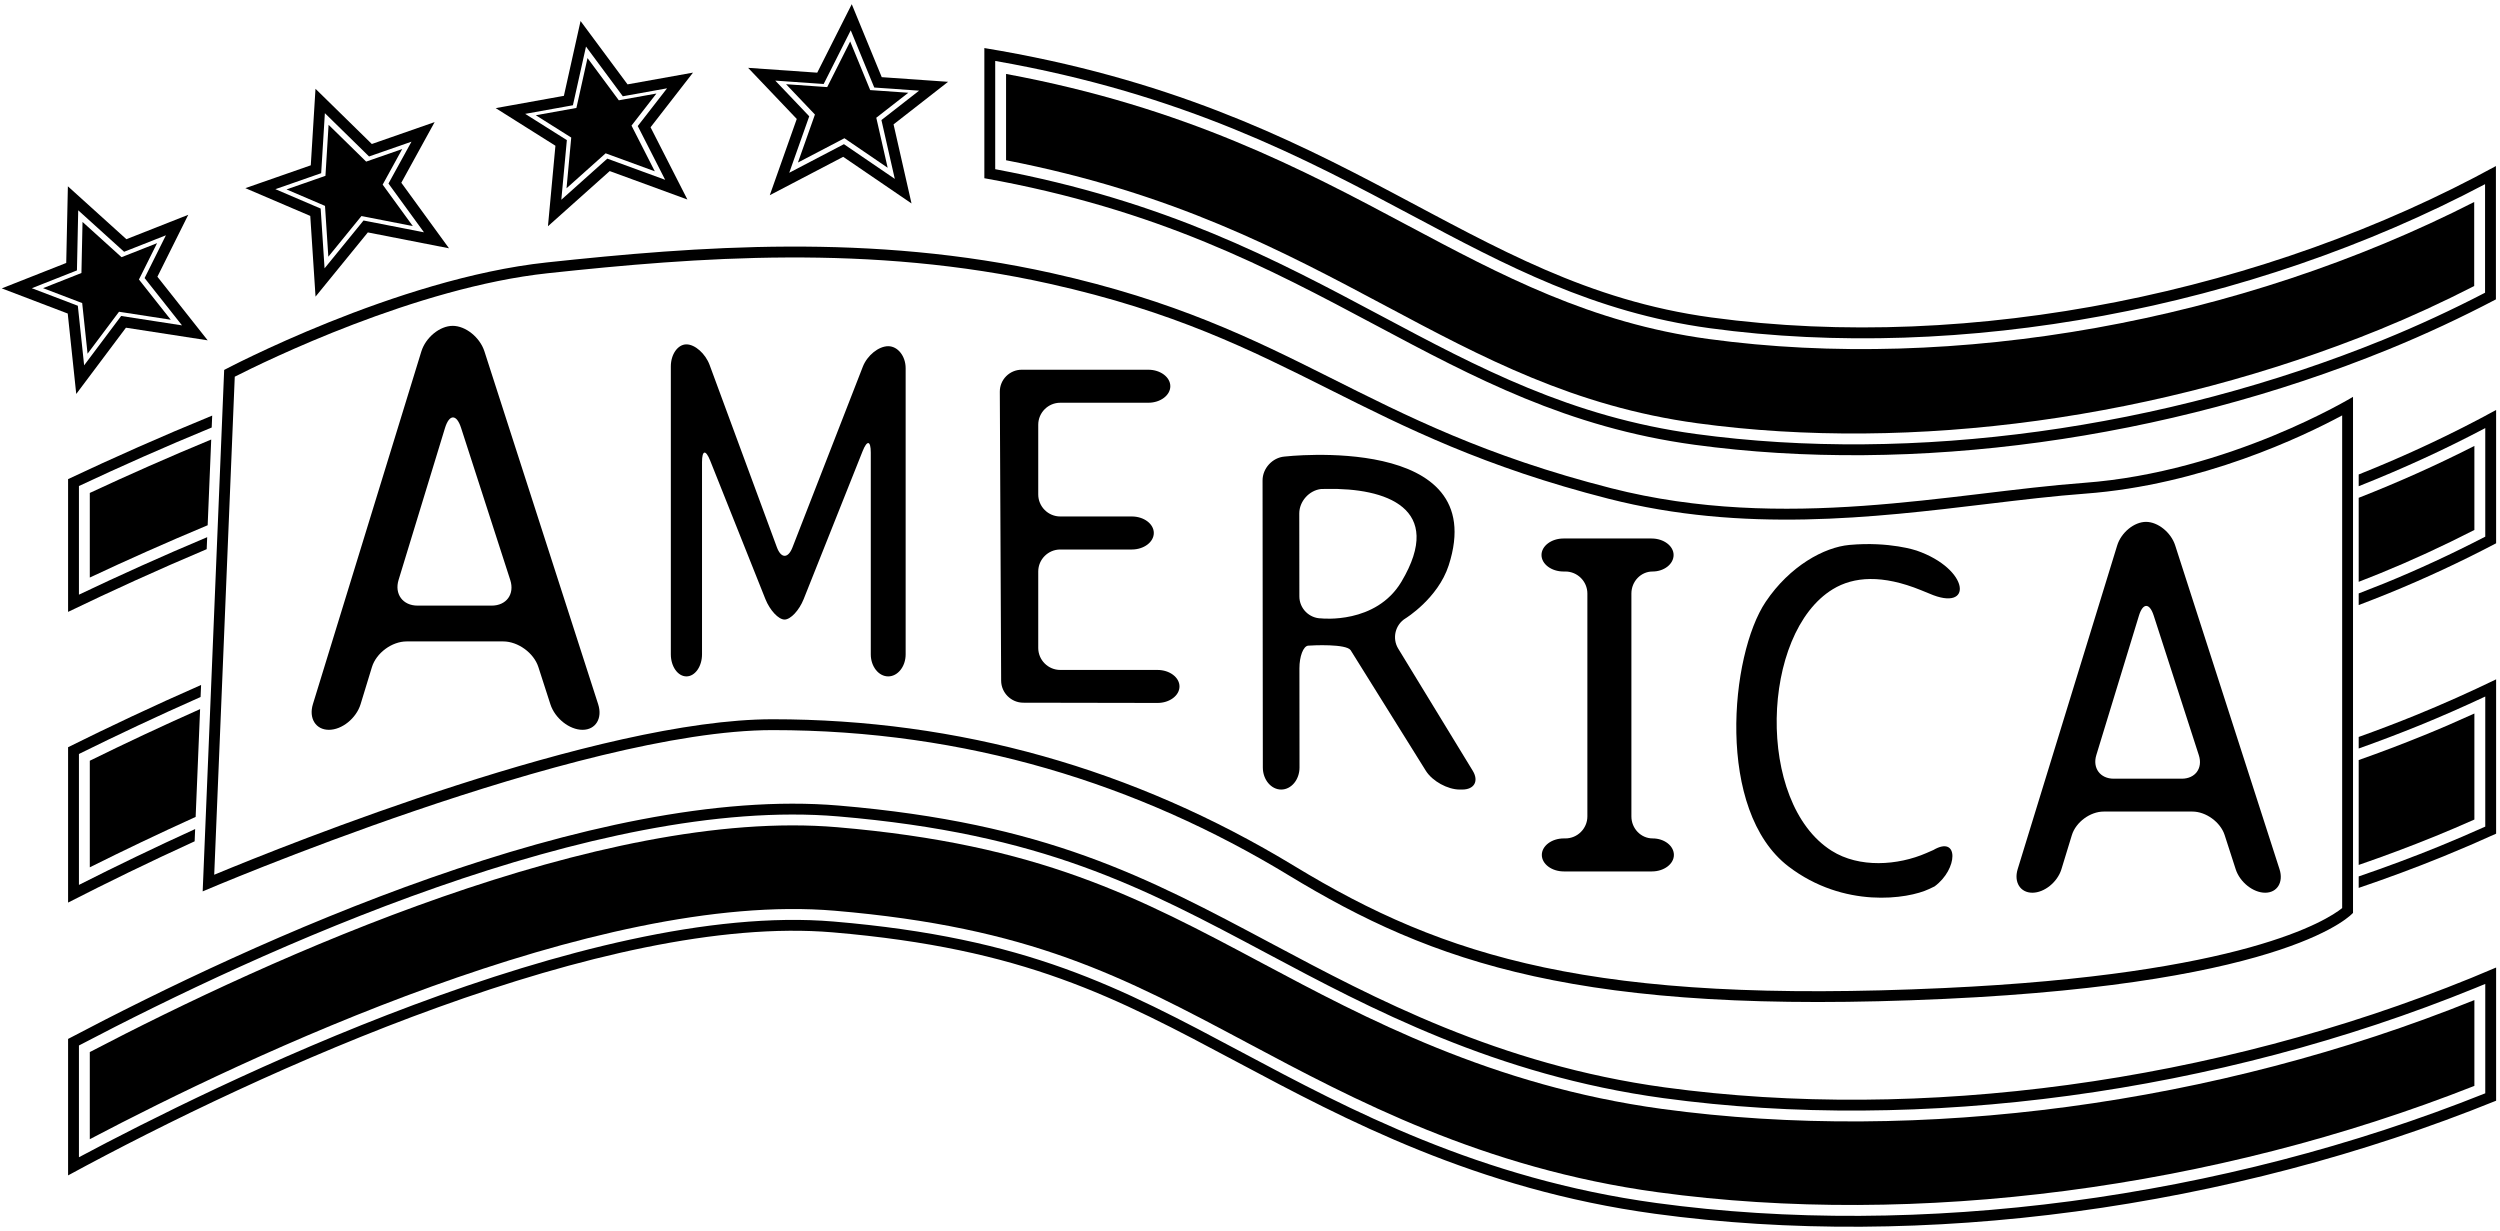 <?xml version="1.0" encoding="UTF-8"?>
<svg xmlns="http://www.w3.org/2000/svg" xmlns:xlink="http://www.w3.org/1999/xlink" width="528pt" height="260pt" viewBox="0 0 528 260" version="1.1">
<g id="surface1">
<path style=" stroke:none;fill-rule:nonzero;fill:rgb(0%,0%,0%);fill-opacity:1;" d="M 26.598 69.211 L 43.863 71.879 L 33.242 58.445 L 39.762 45.363 L 26.695 50.52 L 14.336 39.348 L 13.988 55.535 L 0.375 60.906 L 14.305 66.219 L 16.102 83.207 Z M 6.719 60.871 L 14.832 57.668 L 16.25 57.109 L 16.281 55.586 L 16.52 44.414 L 25.156 52.223 L 26.211 53.176 L 27.535 52.656 L 35.039 49.691 L 31.188 57.422 L 30.539 58.723 L 31.441 59.867 L 38.441 68.719 L 26.945 66.945 L 25.586 66.734 L 24.762 67.836 L 17.77 77.16 L 16.586 65.977 L 16.438 64.578 L 15.121 64.074 L 6.719 60.871 "/>
<path style=" stroke:none;fill-rule:nonzero;fill:rgb(0%,0%,0%);fill-opacity:1;" d="M 17.484 65.199 L 18.492 74.703 L 24.434 66.777 L 25.137 65.844 L 26.293 66.02 L 36.062 67.527 L 30.113 60.004 L 29.344 59.031 L 29.898 57.926 L 33.172 51.355 L 26.793 53.875 L 25.668 54.316 L 24.77 53.508 L 17.43 46.871 L 17.227 56.363 L 17.199 57.66 L 15.992 58.137 L 9.098 60.859 L 16.242 63.582 L 17.359 64.008 L 17.484 65.199 "/>
<path style=" stroke:none;fill-rule:nonzero;fill:rgb(0%,0%,0%);fill-opacity:1;" d="M 115.727 47.785 L 128.77 36.129 L 145.176 42.137 L 137.398 26.879 L 146.363 15.336 L 132.535 17.82 L 122.613 4.438 L 119.094 20.242 L 104.691 22.836 L 117.305 30.781 Z M 110.914 24.047 L 119.5 22.5 L 121 22.23 L 121.332 20.742 L 123.762 9.836 L 130.691 19.188 L 131.539 20.332 L 132.941 20.078 L 140.883 18.652 L 135.586 25.473 L 134.691 26.621 L 135.355 27.918 L 140.48 37.977 L 129.559 33.977 L 128.266 33.504 L 127.238 34.418 L 118.551 42.188 L 119.59 30.992 L 119.719 29.59 L 118.527 28.84 L 110.914 24.047 "/>
<path style=" stroke:none;fill-rule:nonzero;fill:rgb(0%,0%,0%);fill-opacity:1;" d="M 120.645 29.051 L 120.535 30.242 L 119.652 39.762 L 127.039 33.156 L 127.91 32.379 L 129.008 32.781 L 138.293 36.18 L 133.938 27.633 L 133.375 26.531 L 134.133 25.551 L 138.637 19.754 L 131.887 20.969 L 130.695 21.184 L 129.973 20.211 L 124.082 12.262 L 122.02 21.531 L 121.734 22.797 L 120.461 23.027 L 113.164 24.34 L 119.633 28.414 L 120.645 29.051 "/>
<path style=" stroke:none;fill-rule:nonzero;fill:rgb(0%,0%,0%);fill-opacity:1;" d="M 162.578 41.227 L 178.082 33.121 L 192.512 42.969 L 188.719 26.27 L 200.238 17.277 L 186.223 16.297 L 179.891 0.887 L 172.598 15.348 L 158 14.328 L 168.277 25.121 Z M 163.738 17.027 L 172.438 17.633 L 173.961 17.738 L 174.648 16.379 L 179.676 6.402 L 184.102 17.172 L 184.645 18.484 L 186.062 18.586 L 194.113 19.148 L 187.305 24.461 L 186.156 25.355 L 186.48 26.777 L 188.98 37.781 L 179.375 31.227 L 178.238 30.449 L 177.02 31.086 L 166.688 36.488 L 170.441 25.887 L 170.91 24.562 L 169.941 23.539 L 163.738 17.027 "/>
<path style=" stroke:none;fill-rule:nonzero;fill:rgb(0%,0%,0%);fill-opacity:1;" d="M 172.113 24.191 L 171.715 25.316 L 168.523 34.328 L 177.305 29.738 L 178.34 29.195 L 179.309 29.855 L 187.473 35.43 L 185.348 26.074 L 185.07 24.867 L 186.051 24.105 L 191.836 19.59 L 184.992 19.109 L 183.785 19.027 L 183.324 17.906 L 179.562 8.758 L 175.289 17.234 L 174.703 18.395 L 173.41 18.305 L 166.016 17.785 L 171.289 23.324 L 172.113 24.191 "/>
<path style=" stroke:none;fill-rule:nonzero;fill:rgb(0%,0%,0%);fill-opacity:1;" d="M 42.469 144.664 C 32.387 149.09 22.922 153.566 14.379 157.812 L 14.379 190.625 C 22.379 186.531 31.395 182.117 41.109 177.684 L 41.215 175.094 C 32.641 179 24.406 182.98 16.672 186.891 L 16.672 159.238 C 24.715 155.266 33.344 151.195 42.363 147.207 L 42.469 144.664 "/>
<path style=" stroke:none;fill-rule:nonzero;fill:rgb(0%,0%,0%);fill-opacity:1;" d="M 498.156 155.645 L 498.156 158.086 C 502.508 156.535 506.82 154.898 511.078 153.168 C 515.633 151.312 520.262 149.273 524.887 147.105 L 524.887 174.578 C 521.652 176.027 518.402 177.43 515.188 178.738 C 509.594 181.02 503.906 183.133 498.156 185.102 L 498.156 187.523 C 504.203 185.473 510.18 183.258 516.055 180.863 C 519.836 179.324 523.543 177.723 527.18 176.07 L 527.18 143.477 C 521.66 146.148 516.012 148.684 510.215 151.043 C 506.238 152.66 502.215 154.191 498.156 155.645 "/>
<path style=" stroke:none;fill-rule:nonzero;fill:rgb(0%,0%,0%);fill-opacity:1;" d="M 41.32 172.531 L 42.262 149.762 C 34.102 153.387 26.289 157.066 18.965 160.668 L 18.965 183.176 C 26.035 179.648 33.527 176.062 41.32 172.531 "/>
<path style=" stroke:none;fill-rule:nonzero;fill:rgb(0%,0%,0%);fill-opacity:1;" d="M 522.59 173.086 L 522.59 150.691 C 518.977 152.34 515.406 153.883 511.945 155.289 C 507.402 157.141 502.805 158.883 498.156 160.523 L 498.156 182.676 C 503.613 180.793 509.008 178.777 514.324 176.613 C 516.91 175.562 519.691 174.371 522.59 173.086 "/>
<path style=" stroke:none;fill-rule:nonzero;fill:rgb(0%,0%,0%);fill-opacity:1;" d="M 351.605 229.656 C 316.598 224.879 290.078 210.746 268.766 199.391 C 241.992 185.121 220.844 173.852 177.195 170.137 C 125.406 165.727 53.578 198.746 14.379 219.422 L 14.379 248.246 C 55.266 226.035 128.141 192.852 175.883 196.914 C 216.367 200.359 235.293 210.445 261.484 224.406 C 283.883 236.344 311.762 251.199 349.516 256.348 C 406 264.051 470.719 255.344 527.18 232.469 L 527.18 204.34 C 525.43 205.09 523.672 205.832 521.891 206.555 C 467.734 228.605 405.668 237.027 351.605 229.656 Z M 524.887 207.801 L 524.887 230.906 C 469.129 253.207 405.418 261.656 349.824 254.074 C 312.477 248.98 284.801 234.234 262.562 222.383 C 236.129 208.293 217.031 198.113 176.078 194.629 C 123.969 190.195 44.719 229.434 16.672 244.41 L 16.672 220.809 C 55.234 200.57 126.145 168.094 177.004 172.422 C 220.184 176.098 241.145 187.27 267.688 201.414 C 289.16 212.855 315.879 227.098 351.297 231.926 C 405.746 239.352 468.238 230.879 522.758 208.68 C 523.438 208.402 524.145 208.109 524.887 207.801 "/>
<path style=" stroke:none;fill-rule:nonzero;fill:rgb(0%,0%,0%);fill-opacity:1;" d="M 350.988 234.199 C 315.164 229.316 288.242 214.969 266.609 203.438 C 240.301 189.418 219.52 178.34 176.809 174.707 C 126.906 170.461 57.012 202.328 18.965 222.199 L 18.965 240.598 C 51.875 223.289 125.953 188.062 176.273 192.344 C 217.691 195.871 236.969 206.141 263.645 220.355 C 285.719 232.121 313.191 246.766 350.137 251.801 C 404.789 259.254 467.551 251.062 522.59 229.34 L 522.59 211.215 C 467.957 233.25 405.48 241.629 350.988 234.199 "/>
<path style=" stroke:none;fill-rule:nonzero;fill:rgb(0%,0%,0%);fill-opacity:1;" d="M 14.379 129.23 C 23.391 124.883 33.246 120.379 43.652 115.984 L 43.758 113.449 C 34.234 117.453 25.141 121.562 16.672 125.594 L 16.672 102.648 C 25.387 98.559 34.805 94.367 44.711 90.289 L 44.816 87.77 C 34.047 92.18 23.812 96.738 14.379 101.188 L 14.379 129.23 "/>
<path style=" stroke:none;fill-rule:nonzero;fill:rgb(0%,0%,0%);fill-opacity:1;" d="M 498.156 100.211 L 498.156 102.688 C 507.332 99.051 516.277 94.961 524.887 90.41 L 524.887 113.34 C 517.887 116.965 510.707 120.297 503.512 123.227 C 501.734 123.949 499.949 124.648 498.156 125.336 L 498.156 127.789 C 500.238 126.996 502.316 126.188 504.375 125.352 C 512.262 122.141 519.867 118.582 527.18 114.742 L 527.18 86.586 C 517.973 91.629 508.246 96.188 498.156 100.211 "/>
<path style=" stroke:none;fill-rule:nonzero;fill:rgb(0%,0%,0%);fill-opacity:1;" d="M 522.59 111.926 L 522.59 94.176 C 514.695 98.203 506.523 101.859 498.156 105.137 L 498.156 122.883 C 499.66 122.301 501.156 121.707 502.645 121.102 C 509.273 118.402 515.977 115.312 522.59 111.926 "/>
<path style=" stroke:none;fill-rule:nonzero;fill:rgb(0%,0%,0%);fill-opacity:1;" d="M 18.965 121.977 C 26.773 118.309 35.129 114.578 43.859 110.93 L 44.609 92.824 C 35.578 96.562 26.969 100.379 18.965 104.109 L 18.965 121.977 "/>
<path style=" stroke:none;fill-rule:nonzero;fill:rgb(0%,0%,0%);fill-opacity:1;" d="M 66.641 62.648 L 77.688 49.086 L 94.832 52.441 L 84.758 38.594 L 91.797 25.785 L 78.531 30.414 L 66.633 18.754 L 65.637 34.914 L 51.82 39.738 L 65.527 45.602 Z M 66.395 37.078 L 67.832 36.578 L 67.926 35.055 L 68.613 23.902 L 76.93 32.051 L 77.945 33.047 L 79.289 32.578 L 86.906 29.922 L 82.746 37.488 L 82.047 38.766 L 82.902 39.941 L 89.543 49.066 L 78.129 46.832 L 76.777 46.57 L 75.91 47.637 L 68.547 56.672 L 67.816 45.453 L 67.723 44.047 L 66.426 43.492 L 58.16 39.953 L 66.395 37.078 "/>
<path style=" stroke:none;fill-rule:nonzero;fill:rgb(0%,0%,0%);fill-opacity:1;" d="M 68.641 43.484 L 68.719 44.68 L 69.344 54.215 L 75.602 46.531 L 76.34 45.629 L 77.488 45.852 L 87.188 47.75 L 81.543 39.992 L 80.816 38.992 L 81.414 37.906 L 84.949 31.477 L 78.473 33.734 L 77.332 34.133 L 76.469 33.285 L 69.398 26.359 L 68.816 35.84 L 68.734 37.133 L 67.512 37.562 L 60.512 40.004 L 67.543 43.012 L 68.641 43.484 "/>
<path style=" stroke:none;fill-rule:nonzero;fill:rgb(0%,0%,0%);fill-opacity:1;" d="M 357.84 93.93 C 404.09 100.238 457.484 92.91 504.336 73.836 C 512.219 70.625 519.824 67.066 527.137 63.227 L 527.137 35.07 C 479.012 61.441 416.766 74.59 361.414 67.043 C 309.195 59.922 285.262 22.887 207.895 10.148 L 207.895 37.641 C 244.66 44.238 267.934 56.633 290.57 68.695 C 311.395 79.797 331.066 90.281 357.84 93.93 Z M 210.188 12.871 C 250.039 19.836 275.629 33.461 298.25 45.516 C 318.008 56.039 336.668 65.984 361.105 69.316 C 414.199 76.555 475.102 65.191 524.844 38.895 L 524.844 61.824 C 517.848 65.449 510.664 68.781 503.469 71.711 C 456.977 90.641 404.012 97.91 358.148 91.656 C 331.781 88.062 312.285 77.672 291.648 66.672 C 269.32 54.773 246.234 42.48 210.188 35.734 L 210.188 12.871 "/>
<path style=" stroke:none;fill-rule:nonzero;fill:rgb(0%,0%,0%);fill-opacity:1;" d="M 358.461 89.387 C 403.938 95.586 456.473 88.371 502.605 69.586 C 509.23 66.887 515.934 63.797 522.551 60.41 L 522.551 42.66 C 473.09 67.887 412.922 78.695 360.797 71.59 C 335.953 68.199 317.113 58.164 297.172 47.539 C 275.254 35.859 250.469 22.66 212.48 15.617 L 212.48 33.844 C 247.824 40.73 270.648 52.883 292.727 64.648 C 313.18 75.551 332.496 85.844 358.461 89.387 "/>
<path style=" stroke:none;fill-rule:nonzero;fill:rgb(0%,0%,0%);fill-opacity:1;" d="M 163.164 154.199 C 204.035 154.199 240.367 165.555 272.156 184.855 C 302.676 203.383 333.691 214.52 410.672 210.969 C 484.469 207.562 496.957 192.801 496.957 192.801 L 496.957 83.809 C 496.957 83.809 470.844 99.703 440.188 101.973 C 412.18 104.047 376.992 112.484 340.277 103.109 C 286.914 89.484 274.145 69.301 222.199 57.695 C 183.992 49.156 147.27 52.02 115.477 55.426 C 83.688 58.828 47.344 78.129 47.344 78.129 L 42.805 188.262 C 42.805 188.262 122.289 154.199 163.164 154.199 Z M 49.582 79.559 C 55.973 76.309 87.863 60.688 115.723 57.703 C 147.117 54.34 183.789 51.461 221.699 59.934 C 248.012 65.812 263.957 73.812 280.84 82.277 C 296.859 90.312 313.422 98.617 339.711 105.332 C 368.246 112.617 395.574 109.336 419.688 106.441 C 426.973 105.566 433.855 104.742 440.359 104.262 C 465.031 102.434 486.496 92.129 494.664 87.734 L 494.664 191.789 C 491.496 194.332 473.875 205.754 410.562 208.676 C 336.539 212.094 305.23 202.25 273.348 182.895 C 239.48 162.332 202.41 151.906 163.164 151.906 C 126.574 151.906 60.945 178.223 45.242 184.746 L 49.582 79.559 "/>
<path style=" stroke:none;fill-rule:nonzero;fill:rgb(0%,0%,0%);fill-opacity:1;" d="M 69.461 154.137 C 72.234 154.137 75.25 151.695 76.16 148.715 L 78.551 140.891 C 79.465 137.91 82.762 135.469 85.883 135.469 L 106.281 135.469 C 109.402 135.469 112.738 137.895 113.699 140.863 L 116.242 148.742 C 117.203 151.711 120.258 154.137 123.031 154.137 C 125.805 154.137 127.289 151.711 126.332 148.738 L 102.316 74.219 C 101.359 71.25 98.344 68.82 95.613 68.82 C 92.887 68.82 89.902 71.262 88.984 74.242 L 66.086 148.719 C 65.168 151.699 66.688 154.137 69.461 154.137 Z M 84.18 122.48 L 93.98 90.402 C 94.895 87.422 96.426 87.406 97.383 90.379 L 107.77 122.508 C 108.727 125.477 106.961 127.906 103.84 127.906 L 88.191 127.906 C 85.074 127.906 83.266 125.465 84.18 122.48 "/>
<path style=" stroke:none;fill-rule:nonzero;fill:rgb(0%,0%,0%);fill-opacity:1;" d="M 144.973 142.855 C 146.785 142.855 148.266 140.762 148.266 138.207 L 148.266 97.609 C 148.266 95.051 149.039 94.902 149.988 97.277 L 161.652 126.527 C 162.602 128.902 164.422 130.848 165.695 130.852 C 166.973 130.852 168.789 128.91 169.734 126.535 L 182.191 95.266 C 183.137 92.891 183.91 93.035 183.91 95.594 L 183.91 138.207 C 183.91 140.762 185.566 142.855 187.59 142.855 C 189.613 142.855 191.273 140.762 191.273 138.207 L 191.273 77.766 C 191.273 75.211 189.613 73.117 187.59 73.117 C 185.566 73.117 183.152 75.066 182.227 77.449 L 167.371 115.613 C 166.445 117.996 164.965 117.98 164.078 115.586 L 149.875 77.094 C 148.992 74.691 146.785 72.73 144.973 72.73 C 143.16 72.73 141.68 74.82 141.68 77.379 L 141.68 138.207 C 141.68 140.762 143.16 142.855 144.973 142.855 "/>
<path style=" stroke:none;fill-rule:nonzero;fill:rgb(0%,0%,0%);fill-opacity:1;" d="M 216.113 148.41 L 244.461 148.461 C 247.016 148.465 249.109 146.898 249.109 144.98 C 249.109 143.062 247.016 141.492 244.461 141.492 L 223.926 141.492 C 221.367 141.492 219.277 139.402 219.277 136.844 L 219.277 120.703 C 219.277 118.145 221.367 116.055 223.926 116.055 L 239.035 116.055 C 241.594 116.055 243.684 114.484 243.684 112.566 C 243.684 110.648 241.594 109.078 239.035 109.078 L 223.926 109.078 C 221.367 109.078 219.277 106.984 219.277 104.43 L 219.277 89.707 C 219.277 87.148 221.367 85.059 223.926 85.059 L 242.523 85.059 C 245.078 85.059 247.172 83.488 247.172 81.57 C 247.172 79.652 245.078 78.086 242.523 78.086 L 215.789 78.086 C 213.234 78.086 211.148 80.176 211.16 82.734 L 211.441 143.754 C 211.453 146.312 213.555 148.406 216.113 148.41 "/>
<path style=" stroke:none;fill-rule:nonzero;fill:rgb(0%,0%,0%);fill-opacity:1;" d="M 270.59 166.754 C 272.719 166.754 274.461 164.66 274.457 162.105 L 274.438 141.164 C 274.434 138.609 275.266 136.449 276.289 136.363 C 277.309 136.277 284.277 135.953 285.246 137.309 L 301.16 162.824 C 302.527 164.984 305.742 166.754 308.297 166.754 L 308.812 166.754 C 311.371 166.754 312.371 164.969 311.043 162.785 L 295.305 136.992 C 293.973 134.809 294.664 131.93 296.848 130.598 C 296.848 130.598 303.695 126.402 305.965 119.398 C 315.051 91.355 271.281 96.426 271.281 96.426 C 268.734 96.645 266.648 98.914 266.652 101.473 L 266.711 162.105 C 266.711 164.66 268.457 166.754 270.59 166.754 Z M 279.023 103.277 C 279.023 103.277 279.371 103.277 280.207 103.262 C 292.605 103.02 305.254 107.25 295.996 122.836 C 290.609 131.895 279.078 130.605 279.078 130.605 C 276.52 130.605 274.426 128.52 274.426 125.961 L 274.406 108.449 C 274.406 105.895 276.48 103.562 279.023 103.277 "/>
<path style=" stroke:none;fill-rule:nonzero;fill:rgb(0%,0%,0%);fill-opacity:1;" d="M 330.219 120.703 L 330.605 120.703 C 333.16 120.703 335.254 122.797 335.254 125.352 L 335.254 172.426 C 335.254 174.984 333.16 177.074 330.605 177.074 L 330.281 177.074 C 327.727 177.074 325.633 178.645 325.633 180.562 C 325.633 182.48 327.727 184.047 330.281 184.047 L 348.879 184.047 C 351.434 184.047 353.527 182.48 353.527 180.562 C 353.527 178.645 351.508 177.074 349.039 177.074 C 346.57 177.074 344.551 174.984 344.551 172.426 L 344.551 125.352 C 344.551 122.797 346.559 120.703 349.008 120.703 C 351.457 120.703 353.465 119.133 353.465 117.215 C 353.465 115.301 351.371 113.73 348.812 113.73 L 330.219 113.73 C 327.66 113.73 325.566 115.301 325.566 117.215 C 325.566 119.133 327.66 120.703 330.219 120.703 "/>
<path style=" stroke:none;fill-rule:nonzero;fill:rgb(0%,0%,0%);fill-opacity:1;" d="M 377.742 183.008 C 389.422 191.926 402.941 189.898 407.422 187.762 C 408.578 187.211 408.578 187.211 408.578 187.211 C 413.547 183.566 413.758 176.328 408.32 179.527 C 408.32 179.527 408.32 179.527 406.832 180.176 C 400.836 182.785 392.691 183.379 386.836 179.68 C 370.777 169.535 371.883 133.707 387.094 124.438 C 391.504 121.75 397.543 121.32 405.723 124.648 C 407.477 125.363 407.477 125.363 407.477 125.363 C 416.809 129.438 416.078 120.188 404.789 116.281 C 404.789 116.281 399.109 114.316 390.586 115.09 C 385.277 115.574 378.012 119.516 372.914 127.102 C 365.379 138.32 362.312 171.223 377.742 183.008 "/>
<path style=" stroke:none;fill-rule:nonzero;fill:rgb(0%,0%,0%);fill-opacity:1;" d="M 429.23 188.543 C 431.773 188.543 434.543 186.301 435.379 183.562 L 437.574 176.383 C 438.414 173.645 441.441 171.402 444.305 171.402 L 463.035 171.402 C 465.898 171.402 468.961 173.633 469.844 176.359 L 472.18 183.59 C 473.059 186.312 475.863 188.543 478.406 188.543 C 480.953 188.543 482.316 186.312 481.438 183.586 L 459.395 115.176 C 458.516 112.449 455.746 110.219 453.242 110.219 C 450.734 110.219 447.996 112.461 447.152 115.195 L 426.133 183.566 C 425.289 186.305 426.684 188.543 429.23 188.543 Z M 442.742 159.48 L 451.742 130.031 C 452.578 127.293 453.984 127.281 454.863 130.008 L 464.395 159.504 C 465.277 162.23 463.652 164.461 460.789 164.461 L 446.426 164.461 C 443.562 164.461 441.902 162.219 442.742 159.48 "/>
</g>
</svg>
